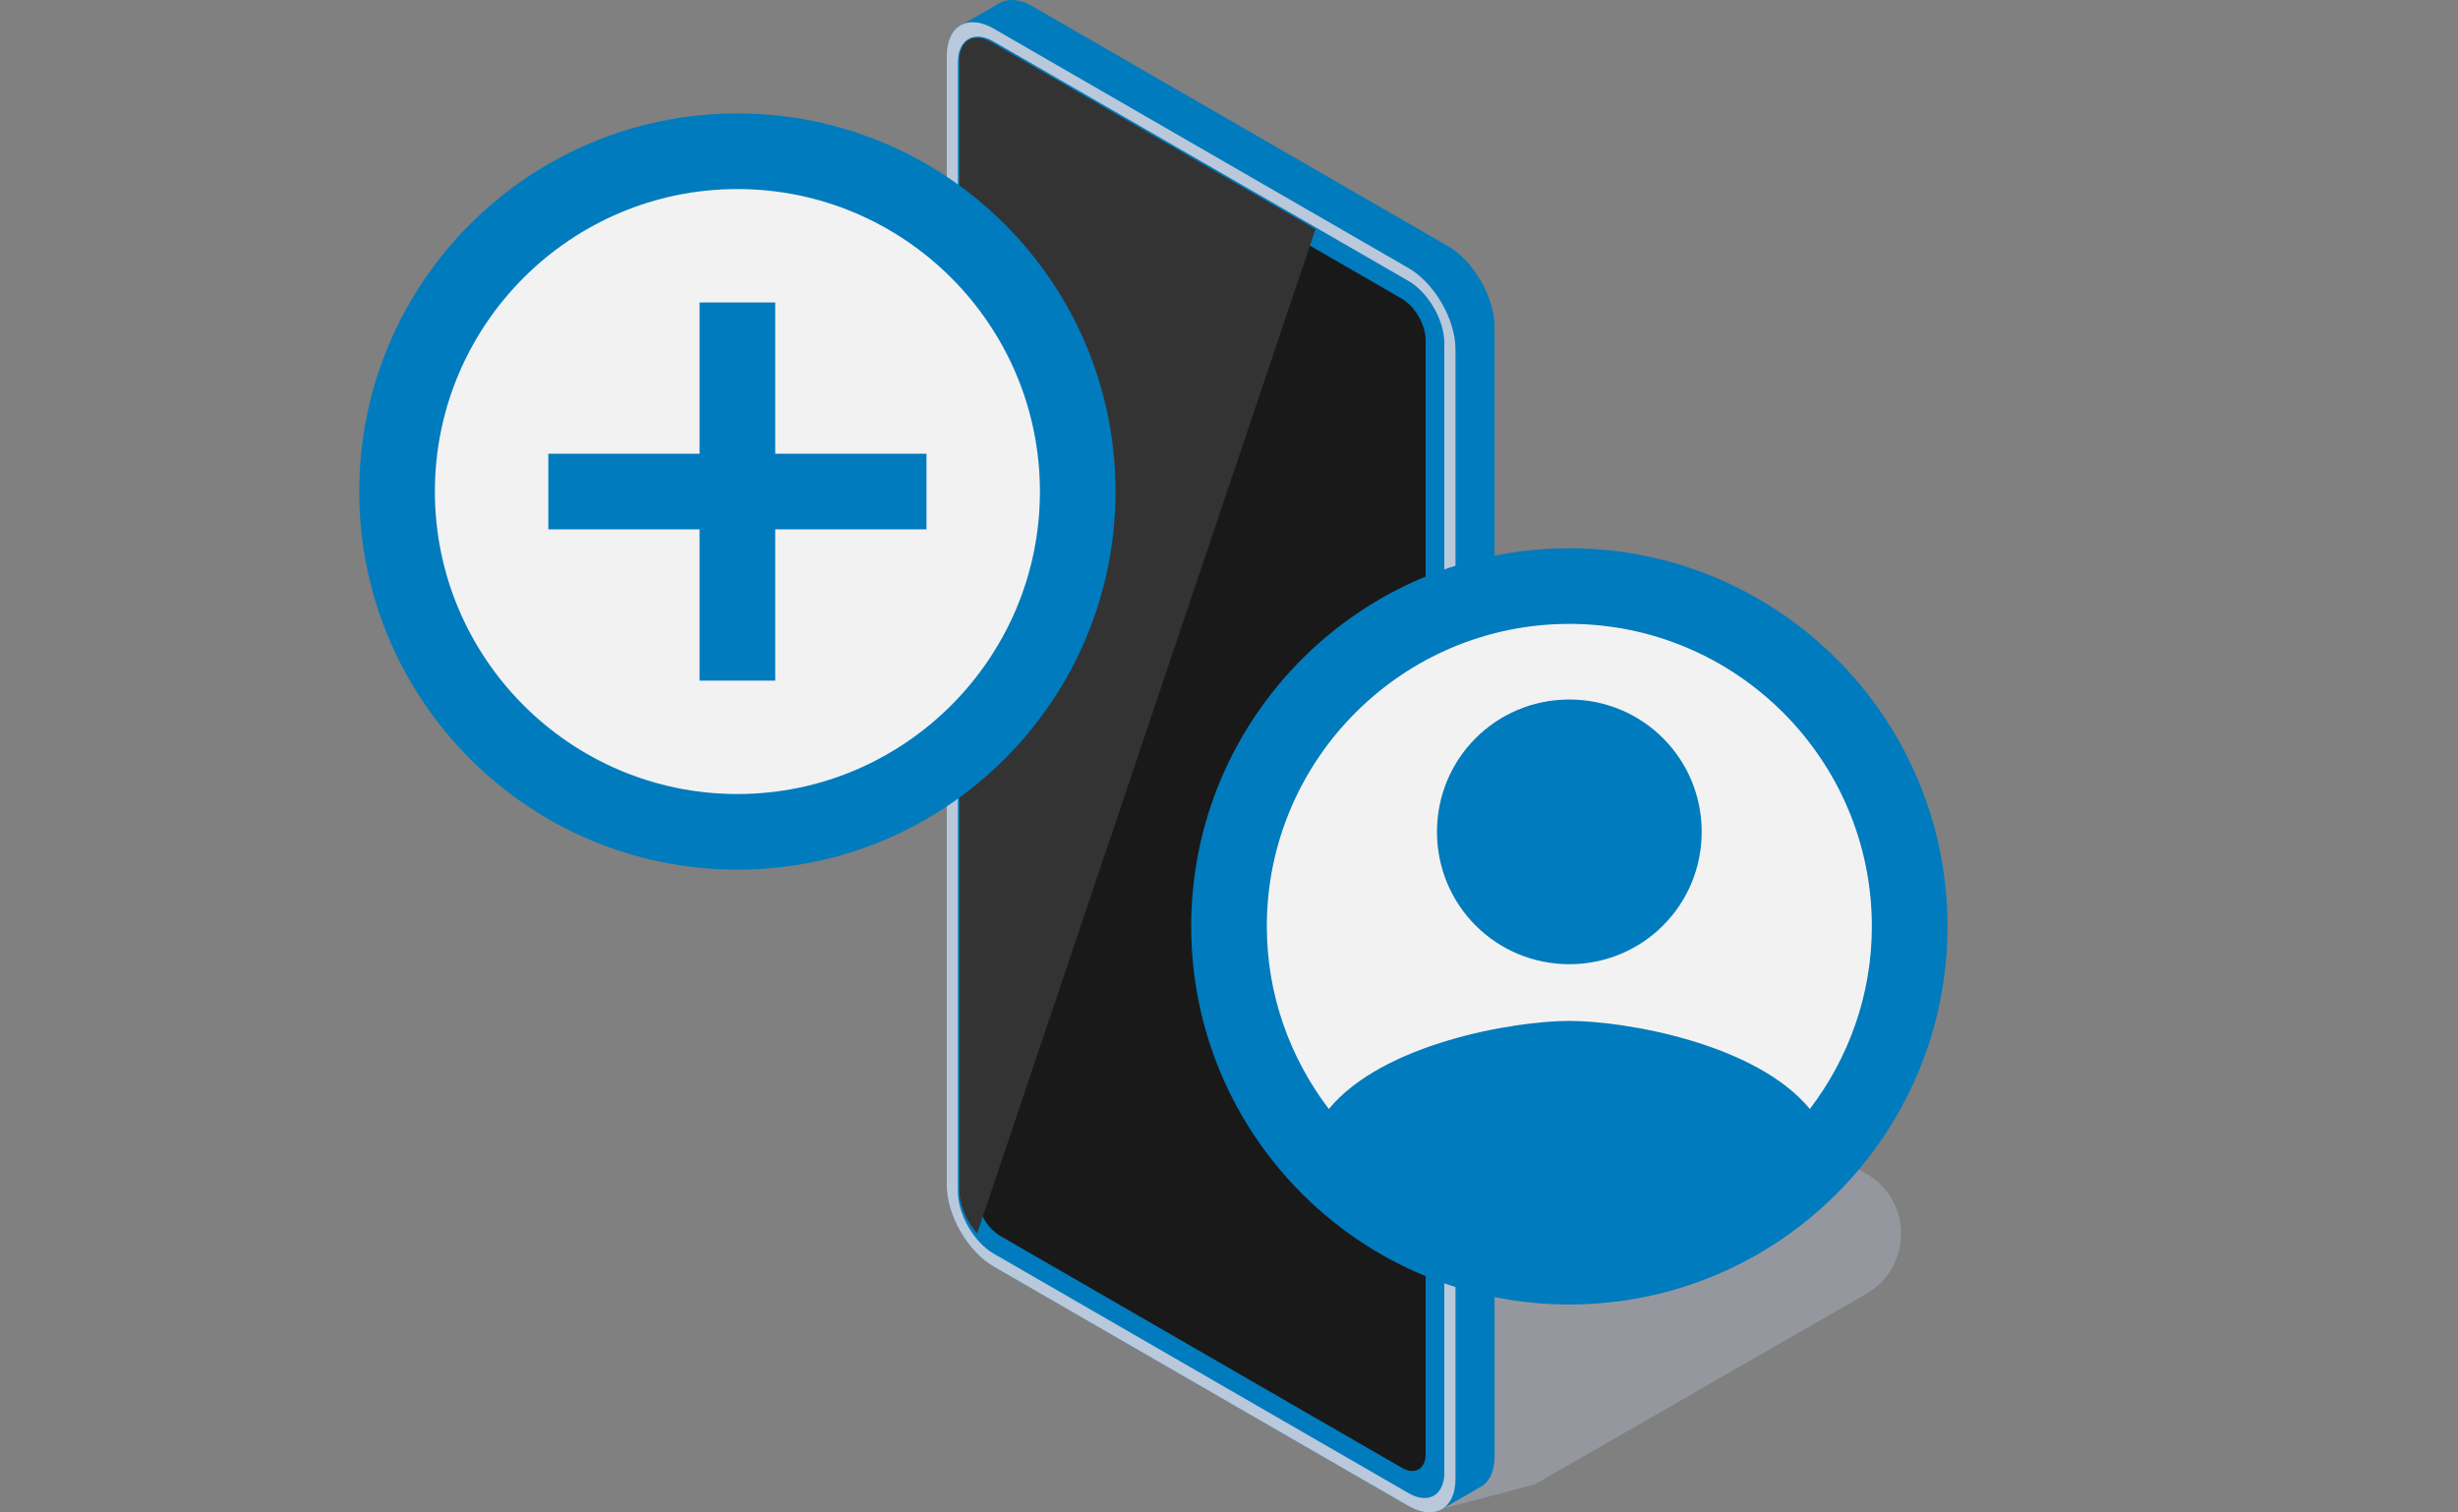 <svg width="260" height="160" viewBox="0 0 260 160" fill="none" xmlns="http://www.w3.org/2000/svg">
<rect x="0" y="0" width="260" height="160" fill="#808080" stroke="none"/>
<g clip-path="url(#clip0_69492_307552)">
<path d="M152.394 159.645L162.347 157.028L197.404 136.874C202.277 134.072 202.316 127.055 197.475 124.198L160.223 102.231C157.113 100.398 153.105 101.406 151.235 104.495L142.017 119.709L152.397 159.645H152.394Z" fill="#94989E"/>
<path d="M153.123 26.014L109.233 0.676C107.841 -0.128 106.588 -0.188 105.687 0.355C105.658 0.371 105.629 0.386 105.601 0.404C105.572 0.42 105.543 0.436 105.514 0.454C105.486 0.47 105.457 0.485 105.428 0.504C105.4 0.519 105.371 0.535 105.342 0.553C105.313 0.569 105.285 0.585 105.256 0.603C105.227 0.619 105.198 0.634 105.17 0.653C105.141 0.668 105.112 0.684 105.084 0.702C105.055 0.718 105.026 0.734 104.997 0.752C104.969 0.767 104.94 0.783 104.911 0.801C104.882 0.817 104.854 0.833 104.825 0.851C104.796 0.867 104.768 0.882 104.739 0.901C104.71 0.916 104.681 0.932 104.653 0.95C104.624 0.966 104.595 0.982 104.566 1C104.538 1.016 104.509 1.031 104.48 1.05C104.452 1.065 104.423 1.081 104.394 1.099C104.365 1.115 104.337 1.13 104.308 1.149C104.279 1.164 104.25 1.18 104.222 1.198C104.193 1.214 104.164 1.23 104.136 1.248C104.107 1.264 104.078 1.279 104.049 1.298C104.021 1.313 103.992 1.329 103.963 1.347C103.935 1.363 103.906 1.379 103.877 1.397C103.848 1.412 103.82 1.428 103.791 1.446C103.762 1.462 103.733 1.478 103.705 1.496C103.676 1.512 103.647 1.527 103.619 1.546C103.59 1.561 103.561 1.577 103.532 1.595C103.504 1.611 103.475 1.627 103.446 1.645C103.417 1.661 103.389 1.676 103.36 1.695C103.331 1.71 103.303 1.726 103.274 1.744C103.245 1.76 103.216 1.775 103.188 1.794C103.159 1.809 103.13 1.825 103.101 1.843C103.073 1.859 103.044 1.875 103.015 1.893C102.987 1.909 102.958 1.924 102.929 1.943C102.9 1.958 102.872 1.974 102.843 1.992C102.814 2.008 102.786 2.024 102.757 2.042C102.728 2.058 102.699 2.073 102.671 2.091C102.642 2.107 102.613 2.123 102.584 2.141C102.556 2.157 102.527 2.172 102.498 2.191C102.47 2.206 102.441 2.222 102.412 2.24C102.383 2.256 102.355 2.272 102.326 2.29C102.297 2.306 102.268 2.321 102.24 2.34C102.211 2.355 102.182 2.371 102.154 2.389C102.125 2.405 102.096 2.42 102.067 2.439C102.039 2.454 102.01 2.47 101.981 2.488C101.952 2.504 101.924 2.52 101.895 2.538C101.866 2.554 101.838 2.569 101.809 2.588C101.78 2.603 101.751 2.619 101.723 2.637C101.694 2.653 101.665 2.669 101.636 2.687C100.723 3.165 100.145 4.282 100.145 5.891V125.391C100.145 128.553 102.365 132.4 105.104 133.982L148.994 159.321C150.383 160.122 151.639 160.185 152.54 159.642C152.569 159.626 152.598 159.611 152.627 159.592C152.655 159.577 152.684 159.561 152.713 159.543C152.741 159.527 152.77 159.511 152.799 159.493C152.828 159.477 152.856 159.462 152.885 159.443C152.914 159.428 152.943 159.412 152.971 159.394C153 159.378 153.029 159.363 153.057 159.344C153.086 159.329 153.115 159.313 153.144 159.295C153.172 159.279 153.201 159.263 153.23 159.245C153.258 159.229 153.287 159.214 153.316 159.195C153.345 159.18 153.373 159.164 153.402 159.146C153.431 159.13 153.46 159.114 153.488 159.096C153.517 159.08 153.546 159.065 153.574 159.047C153.603 159.031 153.632 159.015 153.661 158.997C153.689 158.981 153.718 158.966 153.747 158.947C153.776 158.932 153.804 158.916 153.833 158.898C153.862 158.882 153.89 158.866 153.919 158.848C153.948 158.832 153.977 158.817 154.005 158.798C154.034 158.783 154.063 158.767 154.092 158.749C154.12 158.733 154.149 158.718 154.178 158.699C154.206 158.684 154.235 158.668 154.264 158.65C154.293 158.634 154.321 158.618 154.35 158.6C154.379 158.584 154.408 158.569 154.436 158.55C154.465 158.535 154.494 158.519 154.522 158.501C154.551 158.485 154.58 158.469 154.609 158.451C154.637 158.435 154.666 158.42 154.695 158.402C154.723 158.386 154.752 158.37 154.781 158.352C154.81 158.336 154.838 158.321 154.867 158.302C154.896 158.287 154.925 158.271 154.953 158.253C154.982 158.237 155.011 158.221 155.039 158.203C155.068 158.187 155.097 158.172 155.126 158.153C155.154 158.138 155.183 158.122 155.212 158.104C155.241 158.088 155.269 158.073 155.298 158.054C155.327 158.039 155.355 158.023 155.384 158.005C155.413 157.989 155.442 157.973 155.47 157.955C155.499 157.939 155.528 157.924 155.557 157.905C155.585 157.89 155.614 157.874 155.643 157.856C155.671 157.84 155.7 157.824 155.729 157.806C155.758 157.79 155.786 157.775 155.815 157.757C155.844 157.741 155.872 157.725 155.901 157.707C155.93 157.691 155.959 157.676 155.987 157.657C156.016 157.642 156.045 157.626 156.074 157.608C156.102 157.592 156.131 157.576 156.16 157.558C156.188 157.542 156.217 157.527 156.246 157.508C156.275 157.493 156.303 157.477 156.332 157.459C156.361 157.443 156.39 157.427 156.418 157.409C156.447 157.394 156.476 157.378 156.504 157.36C156.533 157.344 156.562 157.328 156.591 157.31C157.515 156.803 158.092 155.686 158.092 154.077V34.606C158.092 31.444 155.872 27.597 153.133 26.014H153.123Z" fill="#007BBD"/>
<path d="M148.994 159.323L105.104 133.985C102.365 132.402 100.145 128.556 100.145 125.393V5.891C100.145 2.728 102.368 1.446 105.107 3.026L148.997 28.364C151.736 29.947 153.958 33.793 153.958 36.956V156.456C153.958 159.618 151.736 160.9 148.997 159.32L148.994 159.323Z" fill="#B9C8DA"/>
<path d="M105.107 132.618C103.023 131.415 101.328 128.479 101.328 126.074V6.574C101.328 4.169 103.025 3.19 105.107 4.394L148.996 29.732C151.08 30.936 152.775 33.871 152.775 36.276V155.779C152.775 158.184 151.078 159.163 148.996 157.959L105.107 132.618Z" fill="#007BBD"/>
<path d="M105.107 132.163C103.242 131.087 101.722 128.458 101.722 126.303V6.803C101.722 4.649 103.242 3.772 105.107 4.85L148.996 30.188C150.861 31.264 152.381 33.894 152.381 36.048V155.548C152.381 157.703 150.861 158.58 148.996 157.502L105.107 132.163Z" fill="#007BBD"/>
<path d="M105.828 130.761C104.431 129.954 103.297 127.993 103.297 126.379V8.548C103.297 6.934 104.431 6.281 105.828 7.088L148.271 31.593C149.668 32.4 150.801 34.361 150.801 35.975V153.807C150.801 155.42 149.668 156.073 148.271 155.266L105.828 130.761Z" fill="#191919"/>
<path d="M132.9 25.599L121.353 18.932C120.311 18.332 119.355 17.112 118.869 15.77L117.788 12.777L136.316 23.474L135.164 25.33C134.72 26.043 133.851 26.148 132.903 25.599H132.9Z" fill="#007BBD"/>
<g style="mix-blend-mode:screen">
<path d="M104.864 4.46C102.999 3.384 101.479 4.259 101.479 6.414V125.913C101.479 127.441 102.244 129.206 103.354 130.491L139.146 24.252L104.864 4.46Z" fill="#333333"/>
</g>
</g>
<circle cx="166" cy="98" r="36" fill="#F2F2F2"/>
<path fill-rule="evenodd" clip-rule="evenodd" d="M166 58C143.92 58 126 75.92 126 98C126 120.08 143.92 138 166 138C188.08 138 206 120.08 206 98C206 75.92 188.08 58 166 58ZM191.44 117.32C185.72 110.36 171.84 108 166 108C160.16 108 146.28 110.36 140.56 117.32C136.48 111.96 134 105.28 134 98C134 80.36 148.36 66 166 66C183.64 66 198 80.36 198 98C198 105.28 195.52 111.96 191.44 117.32ZM152 88C152 80.24 158.24 74 166 74C173.76 74 180 80.24 180 88C180 95.76 173.76 102 166 102C158.24 102 152 95.76 152 88Z" fill="#007BBD"/>
<circle cx="78" cy="52" r="36" fill="#F2F2F2"/>
<path d="M82 32H74V48H58V56H74V72H82V56H98V48H82V32ZM78 12C55.92 12 38 29.92 38 52C38 74.08 55.92 92 78 92C100.08 92 118 74.08 118 52C118 29.92 100.08 12 78 12ZM78 84C60.36 84 46 69.64 46 52C46 34.36 60.36 20 78 20C95.64 20 110 34.36 110 52C110 69.64 95.64 84 78 84Z" fill="#007BBD"/>
<defs>
<clipPath id="clip0_69492_307552">
<rect width="101.082" height="160" fill="white" transform="translate(100)"/>
</clipPath>
</defs>
</svg>

